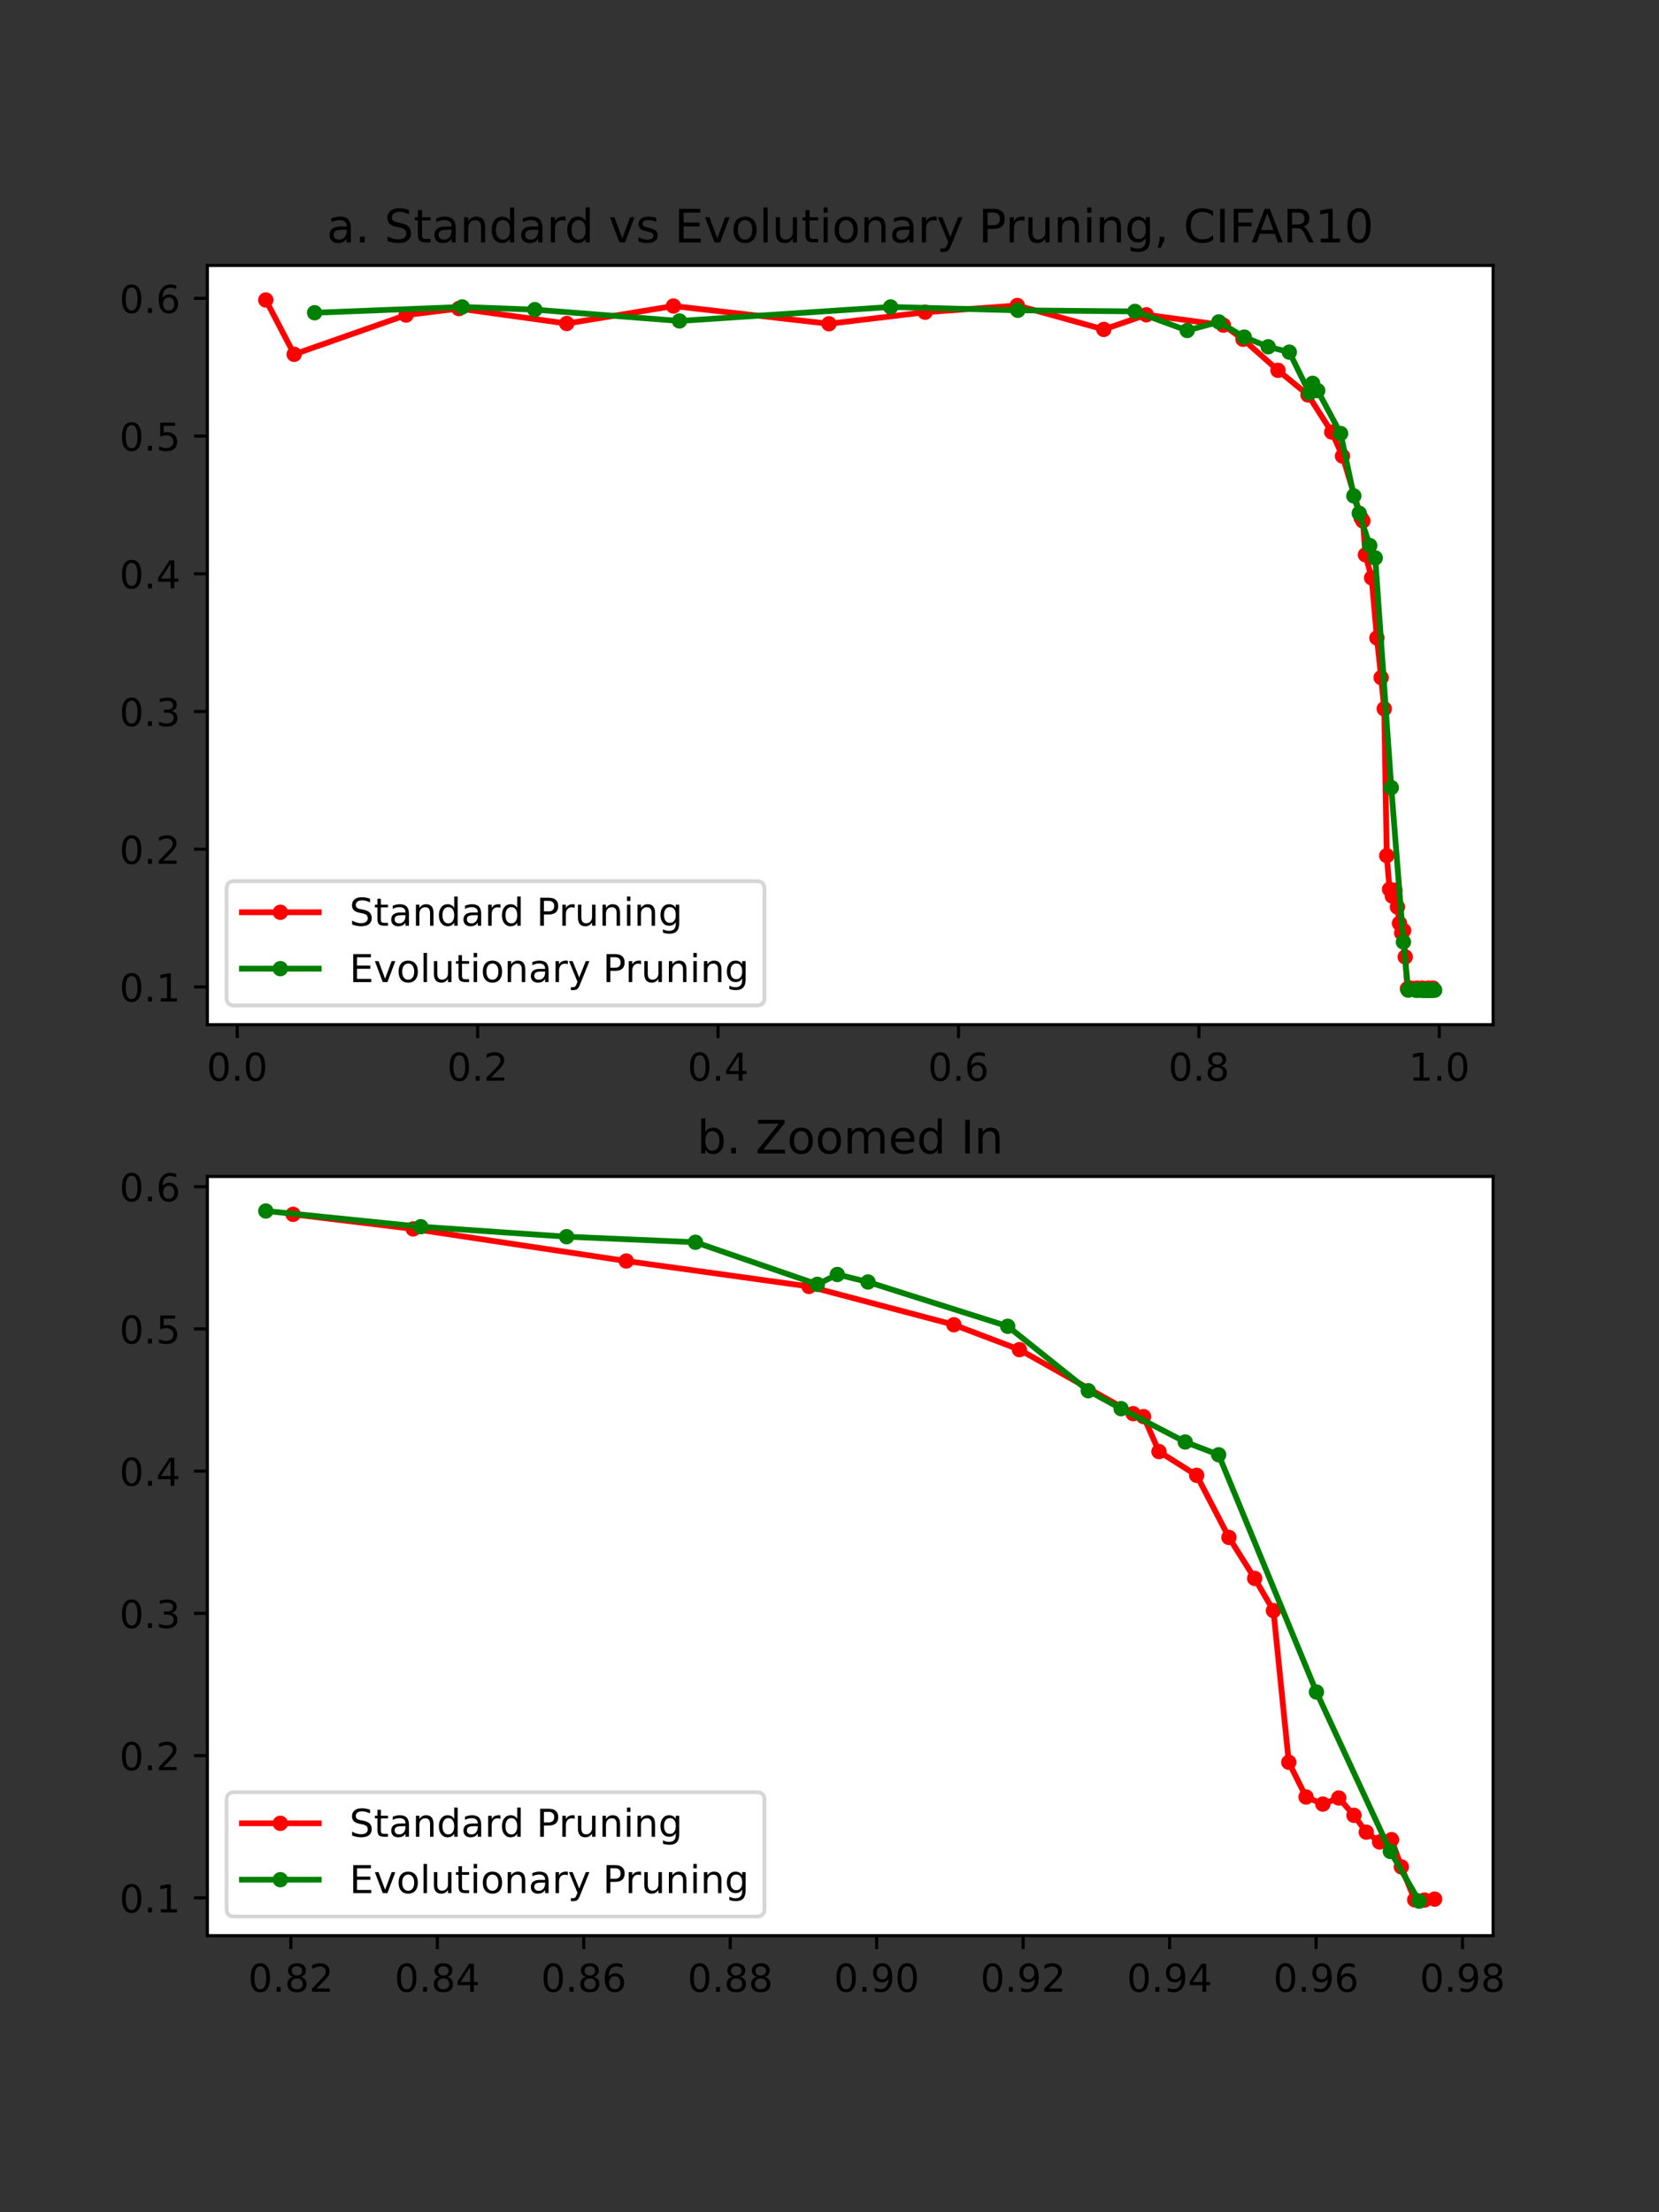 <?xml version="1.0" encoding="utf-8" standalone="no"?>
<!DOCTYPE svg PUBLIC "-//W3C//DTD SVG 1.1//EN"
  "http://www.w3.org/Graphics/SVG/1.1/DTD/svg11.dtd">
<!-- Created with matplotlib (https://matplotlib.org/) -->
<svg height="576pt" version="1.1" viewBox="0 0 432 576" width="432pt" xmlns="http://www.w3.org/2000/svg" xmlns:xlink="http://www.w3.org/1999/xlink">
 <rect x="0" y="0" width="432" height="576" fill="#333333" stroke="none"/>
 <defs>
  <style type="text/css">*{stroke-linecap:butt;stroke-linejoin:round;}</style>
 </defs>
 <g id="figure_1">
  <g id="patch_1">
   <path d="M 0 576 
L 432 576 
L 432 0 
L 0 0 
z
" style="fill:none;"/>
  </g>
  <g id="axes_1">
   <g id="patch_2">
    <path d="M 54 266.793 
L 388.8 266.793 
L 388.8 69.12 
L 54 69.12 
z
" style="fill:#ffffff;"/>
   </g>
   <g id="matplotlib.axis_1">
    <g id="xtick_1">
     <g id="line2d_1">
      <defs>
       <path d="M 0 0 
L 0 3.5 
" id="m17d48af99c" style="stroke:#000000;stroke-width:0.8;"/>
      </defs>
      <g>
       <use style="stroke:#000000;stroke-width:0.8;" x="61.777" xlink:href="#m17d48af99c" y="266.793"/>
      </g>
     </g>
     <g id="text_1">
      <!-- 0.0 -->
      <g transform="translate(53.826 281.391)scale(0.1 -0.1)">
       <defs>
        <path d="M 31.781 66.406 
Q 24.172 66.406 20.328 58.906 
Q 16.5 51.422 16.5 36.375 
Q 16.5 21.391 20.328 13.891 
Q 24.172 6.391 31.781 6.391 
Q 39.453 6.391 43.281 13.891 
Q 47.125 21.391 47.125 36.375 
Q 47.125 51.422 43.281 58.906 
Q 39.453 66.406 31.781 66.406 
z
M 31.781 74.219 
Q 44.047 74.219 50.516 64.516 
Q 56.984 54.828 56.984 36.375 
Q 56.984 17.969 50.516 8.266 
Q 44.047 -1.422 31.781 -1.422 
Q 19.531 -1.422 13.062 8.266 
Q 6.594 17.969 6.594 36.375 
Q 6.594 54.828 13.062 64.516 
Q 19.531 74.219 31.781 74.219 
z
" id="DejaVuSans-48"/>
        <path d="M 10.688 12.406 
L 21 12.406 
L 21 0 
L 10.688 0 
z
" id="DejaVuSans-46"/>
       </defs>
       <use xlink:href="#DejaVuSans-48"/>
       <use x="63.623" xlink:href="#DejaVuSans-46"/>
       <use x="95.41" xlink:href="#DejaVuSans-48"/>
      </g>
     </g>
    </g>
    <g id="xtick_2">
     <g id="line2d_2">
      <g>
       <use style="stroke:#000000;stroke-width:0.8;" x="124.38" xlink:href="#m17d48af99c" y="266.793"/>
      </g>
     </g>
     <g id="text_2">
      <!-- 0.2 -->
      <g transform="translate(116.429 281.391)scale(0.1 -0.1)">
       <defs>
        <path d="M 19.188 8.297 
L 53.609 8.297 
L 53.609 0 
L 7.328 0 
L 7.328 8.297 
Q 12.938 14.109 22.625 23.891 
Q 32.328 33.688 34.812 36.531 
Q 39.547 41.844 41.422 45.531 
Q 43.312 49.219 43.312 52.781 
Q 43.312 58.594 39.234 62.25 
Q 35.156 65.922 28.609 65.922 
Q 23.969 65.922 18.812 64.312 
Q 13.672 62.703 7.812 59.422 
L 7.812 69.391 
Q 13.766 71.781 18.938 73 
Q 24.125 74.219 28.422 74.219 
Q 39.75 74.219 46.484 68.547 
Q 53.219 62.891 53.219 53.422 
Q 53.219 48.922 51.531 44.891 
Q 49.859 40.875 45.406 35.406 
Q 44.188 33.984 37.641 27.219 
Q 31.109 20.453 19.188 8.297 
z
" id="DejaVuSans-50"/>
       </defs>
       <use xlink:href="#DejaVuSans-48"/>
       <use x="63.623" xlink:href="#DejaVuSans-46"/>
       <use x="95.41" xlink:href="#DejaVuSans-50"/>
      </g>
     </g>
    </g>
    <g id="xtick_3">
     <g id="line2d_3">
      <g>
       <use style="stroke:#000000;stroke-width:0.8;" x="186.984" xlink:href="#m17d48af99c" y="266.793"/>
      </g>
     </g>
     <g id="text_3">
      <!-- 0.4 -->
      <g transform="translate(179.032 281.391)scale(0.1 -0.1)">
       <defs>
        <path d="M 37.797 64.312 
L 12.891 25.391 
L 37.797 25.391 
z
M 35.203 72.906 
L 47.609 72.906 
L 47.609 25.391 
L 58.016 25.391 
L 58.016 17.188 
L 47.609 17.188 
L 47.609 0 
L 37.797 0 
L 37.797 17.188 
L 4.891 17.188 
L 4.891 26.703 
z
" id="DejaVuSans-52"/>
       </defs>
       <use xlink:href="#DejaVuSans-48"/>
       <use x="63.623" xlink:href="#DejaVuSans-46"/>
       <use x="95.41" xlink:href="#DejaVuSans-52"/>
      </g>
     </g>
    </g>
    <g id="xtick_4">
     <g id="line2d_4">
      <g>
       <use style="stroke:#000000;stroke-width:0.8;" x="249.587" xlink:href="#m17d48af99c" y="266.793"/>
      </g>
     </g>
     <g id="text_4">
      <!-- 0.6 -->
      <g transform="translate(241.635 281.391)scale(0.1 -0.1)">
       <defs>
        <path d="M 33.016 40.375 
Q 26.375 40.375 22.484 35.828 
Q 18.609 31.297 18.609 23.391 
Q 18.609 15.531 22.484 10.953 
Q 26.375 6.391 33.016 6.391 
Q 39.656 6.391 43.531 10.953 
Q 47.406 15.531 47.406 23.391 
Q 47.406 31.297 43.531 35.828 
Q 39.656 40.375 33.016 40.375 
z
M 52.594 71.297 
L 52.594 62.312 
Q 48.875 64.062 45.094 64.984 
Q 41.312 65.922 37.594 65.922 
Q 27.828 65.922 22.672 59.328 
Q 17.531 52.734 16.797 39.406 
Q 19.672 43.656 24.016 45.922 
Q 28.375 48.188 33.594 48.188 
Q 44.578 48.188 50.953 41.516 
Q 57.328 34.859 57.328 23.391 
Q 57.328 12.156 50.688 5.359 
Q 44.047 -1.422 33.016 -1.422 
Q 20.359 -1.422 13.672 8.266 
Q 6.984 17.969 6.984 36.375 
Q 6.984 53.656 15.188 63.938 
Q 23.391 74.219 37.203 74.219 
Q 40.922 74.219 44.703 73.484 
Q 48.484 72.75 52.594 71.297 
z
" id="DejaVuSans-54"/>
       </defs>
       <use xlink:href="#DejaVuSans-48"/>
       <use x="63.623" xlink:href="#DejaVuSans-46"/>
       <use x="95.41" xlink:href="#DejaVuSans-54"/>
      </g>
     </g>
    </g>
    <g id="xtick_5">
     <g id="line2d_5">
      <g>
       <use style="stroke:#000000;stroke-width:0.8;" x="312.19" xlink:href="#m17d48af99c" y="266.793"/>
      </g>
     </g>
     <g id="text_5">
      <!-- 0.8 -->
      <g transform="translate(304.239 281.391)scale(0.1 -0.1)">
       <defs>
        <path d="M 31.781 34.625 
Q 24.75 34.625 20.719 30.859 
Q 16.703 27.094 16.703 20.516 
Q 16.703 13.922 20.719 10.156 
Q 24.75 6.391 31.781 6.391 
Q 38.812 6.391 42.859 10.172 
Q 46.922 13.969 46.922 20.516 
Q 46.922 27.094 42.891 30.859 
Q 38.875 34.625 31.781 34.625 
z
M 21.922 38.812 
Q 15.578 40.375 12.031 44.719 
Q 8.5 49.078 8.5 55.328 
Q 8.5 64.062 14.719 69.141 
Q 20.953 74.219 31.781 74.219 
Q 42.672 74.219 48.875 69.141 
Q 55.078 64.062 55.078 55.328 
Q 55.078 49.078 51.531 44.719 
Q 48 40.375 41.703 38.812 
Q 48.828 37.156 52.797 32.312 
Q 56.781 27.484 56.781 20.516 
Q 56.781 9.906 50.312 4.234 
Q 43.844 -1.422 31.781 -1.422 
Q 19.734 -1.422 13.25 4.234 
Q 6.781 9.906 6.781 20.516 
Q 6.781 27.484 10.781 32.312 
Q 14.797 37.156 21.922 38.812 
z
M 18.312 54.391 
Q 18.312 48.734 21.844 45.562 
Q 25.391 42.391 31.781 42.391 
Q 38.141 42.391 41.719 45.562 
Q 45.312 48.734 45.312 54.391 
Q 45.312 60.062 41.719 63.234 
Q 38.141 66.406 31.781 66.406 
Q 25.391 66.406 21.844 63.234 
Q 18.312 60.062 18.312 54.391 
z
" id="DejaVuSans-56"/>
       </defs>
       <use xlink:href="#DejaVuSans-48"/>
       <use x="63.623" xlink:href="#DejaVuSans-46"/>
       <use x="95.41" xlink:href="#DejaVuSans-56"/>
      </g>
     </g>
    </g>
    <g id="xtick_6">
     <g id="line2d_6">
      <g>
       <use style="stroke:#000000;stroke-width:0.8;" x="374.793" xlink:href="#m17d48af99c" y="266.793"/>
      </g>
     </g>
     <g id="text_6">
      <!-- 1.0 -->
      <g transform="translate(366.842 281.391)scale(0.1 -0.1)">
       <defs>
        <path d="M 12.406 8.297 
L 28.516 8.297 
L 28.516 63.922 
L 10.984 60.406 
L 10.984 69.391 
L 28.422 72.906 
L 38.281 72.906 
L 38.281 8.297 
L 54.391 8.297 
L 54.391 0 
L 12.406 0 
z
" id="DejaVuSans-49"/>
       </defs>
       <use xlink:href="#DejaVuSans-49"/>
       <use x="63.623" xlink:href="#DejaVuSans-46"/>
       <use x="95.41" xlink:href="#DejaVuSans-48"/>
      </g>
     </g>
    </g>
   </g>
   <g id="matplotlib.axis_2">
    <g id="ytick_1">
     <g id="line2d_7">
      <defs>
       <path d="M 0 0 
L -3.5 0 
" id="md6a94a113d" style="stroke:#000000;stroke-width:0.8;"/>
      </defs>
      <g>
       <use style="stroke:#000000;stroke-width:0.8;" x="54" xlink:href="#md6a94a113d" y="256.967"/>
      </g>
     </g>
     <g id="text_7">
      <!-- 0.1 -->
      <g transform="translate(31.097 260.766)scale(0.1 -0.1)">
       <use xlink:href="#DejaVuSans-48"/>
       <use x="63.623" xlink:href="#DejaVuSans-46"/>
       <use x="95.41" xlink:href="#DejaVuSans-49"/>
      </g>
     </g>
    </g>
    <g id="ytick_2">
     <g id="line2d_8">
      <g>
       <use style="stroke:#000000;stroke-width:0.8;" x="54" xlink:href="#md6a94a113d" y="221.111"/>
      </g>
     </g>
     <g id="text_8">
      <!-- 0.2 -->
      <g transform="translate(31.097 224.91)scale(0.1 -0.1)">
       <use xlink:href="#DejaVuSans-48"/>
       <use x="63.623" xlink:href="#DejaVuSans-46"/>
       <use x="95.41" xlink:href="#DejaVuSans-50"/>
      </g>
     </g>
    </g>
    <g id="ytick_3">
     <g id="line2d_9">
      <g>
       <use style="stroke:#000000;stroke-width:0.8;" x="54" xlink:href="#md6a94a113d" y="185.254"/>
      </g>
     </g>
     <g id="text_9">
      <!-- 0.3 -->
      <g transform="translate(31.097 189.054)scale(0.1 -0.1)">
       <defs>
        <path d="M 40.578 39.312 
Q 47.656 37.797 51.625 33 
Q 55.609 28.219 55.609 21.188 
Q 55.609 10.406 48.188 4.484 
Q 40.766 -1.422 27.094 -1.422 
Q 22.516 -1.422 17.656 -0.516 
Q 12.797 0.391 7.625 2.203 
L 7.625 11.719 
Q 11.719 9.328 16.594 8.109 
Q 21.484 6.891 26.812 6.891 
Q 36.078 6.891 40.938 10.547 
Q 45.797 14.203 45.797 21.188 
Q 45.797 27.641 41.281 31.266 
Q 36.766 34.906 28.719 34.906 
L 20.219 34.906 
L 20.219 43.016 
L 29.109 43.016 
Q 36.375 43.016 40.234 45.922 
Q 44.094 48.828 44.094 54.297 
Q 44.094 59.906 40.109 62.906 
Q 36.141 65.922 28.719 65.922 
Q 24.656 65.922 20.016 65.031 
Q 15.375 64.156 9.812 62.312 
L 9.812 71.094 
Q 15.438 72.656 20.344 73.438 
Q 25.25 74.219 29.594 74.219 
Q 40.828 74.219 47.359 69.109 
Q 53.906 64.016 53.906 55.328 
Q 53.906 49.266 50.438 45.094 
Q 46.969 40.922 40.578 39.312 
z
" id="DejaVuSans-51"/>
       </defs>
       <use xlink:href="#DejaVuSans-48"/>
       <use x="63.623" xlink:href="#DejaVuSans-46"/>
       <use x="95.41" xlink:href="#DejaVuSans-51"/>
      </g>
     </g>
    </g>
    <g id="ytick_4">
     <g id="line2d_10">
      <g>
       <use style="stroke:#000000;stroke-width:0.8;" x="54" xlink:href="#md6a94a113d" y="149.398"/>
      </g>
     </g>
     <g id="text_10">
      <!-- 0.4 -->
      <g transform="translate(31.097 153.197)scale(0.1 -0.1)">
       <use xlink:href="#DejaVuSans-48"/>
       <use x="63.623" xlink:href="#DejaVuSans-46"/>
       <use x="95.41" xlink:href="#DejaVuSans-52"/>
      </g>
     </g>
    </g>
    <g id="ytick_5">
     <g id="line2d_11">
      <g>
       <use style="stroke:#000000;stroke-width:0.8;" x="54" xlink:href="#md6a94a113d" y="113.541"/>
      </g>
     </g>
     <g id="text_11">
      <!-- 0.5 -->
      <g transform="translate(31.097 117.341)scale(0.1 -0.1)">
       <defs>
        <path d="M 10.797 72.906 
L 49.516 72.906 
L 49.516 64.594 
L 19.828 64.594 
L 19.828 46.734 
Q 21.969 47.469 24.109 47.828 
Q 26.266 48.188 28.422 48.188 
Q 40.625 48.188 47.75 41.5 
Q 54.891 34.812 54.891 23.391 
Q 54.891 11.625 47.562 5.094 
Q 40.234 -1.422 26.906 -1.422 
Q 22.312 -1.422 17.547 -0.641 
Q 12.797 0.141 7.719 1.703 
L 7.719 11.625 
Q 12.109 9.234 16.797 8.062 
Q 21.484 6.891 26.703 6.891 
Q 35.156 6.891 40.078 11.328 
Q 45.016 15.766 45.016 23.391 
Q 45.016 31 40.078 35.438 
Q 35.156 39.891 26.703 39.891 
Q 22.75 39.891 18.812 39.016 
Q 14.891 38.141 10.797 36.281 
z
" id="DejaVuSans-53"/>
       </defs>
       <use xlink:href="#DejaVuSans-48"/>
       <use x="63.623" xlink:href="#DejaVuSans-46"/>
       <use x="95.41" xlink:href="#DejaVuSans-53"/>
      </g>
     </g>
    </g>
    <g id="ytick_6">
     <g id="line2d_12">
      <g>
       <use style="stroke:#000000;stroke-width:0.8;" x="54" xlink:href="#md6a94a113d" y="77.685"/>
      </g>
     </g>
     <g id="text_12">
      <!-- 0.6 -->
      <g transform="translate(31.097 81.484)scale(0.1 -0.1)">
       <use xlink:href="#DejaVuSans-48"/>
       <use x="63.623" xlink:href="#DejaVuSans-46"/>
       <use x="95.41" xlink:href="#DejaVuSans-54"/>
      </g>
     </g>
    </g>
   </g>
   <g id="line2d_13">
    <path clip-path="url(#p888ec6cda0)" d="M 69.218 78.105 
L 76.604 92.252 
L 105.747 82.027 
L 119.483 80.346 
L 147.576 84.233 
L 175.361 79.681 
L 215.867 84.303 
L 240.896 81.292 
L 264.905 79.541 
L 287.425 85.774 
L 298.501 81.957 
L 318.547 84.653 
L 323.681 88.33 
L 332.788 96.419 
L 340.597 102.826 
L 346.791 112.491 
L 349.593 118.759 
L 354.454 134.901 
L 354.899 135.637 
L 355.56 144.461 
L 357.17 150.448 
L 358.548 166.101 
L 359.649 176.43 
L 360.452 184.554 
L 361.108 222.792 
L 361.845 231.546 
L 362.562 233.331 
L 363.243 231.791 
L 363.894 236.168 
L 364.419 240.405 
L 364.99 242.891 
L 365.5 242.295 
L 365.919 249.159 
L 366.489 257.457 
L 366.908 257.527 
L 367.342 257.282 
L 369.018 257.282 
L 370.316 257.282 
L 371.926 257.282 
L 373.153 257.282 
" style="fill:none;stroke:#ff0000;stroke-linecap:square;stroke-width:1.5;"/>
    <defs>
     <path d="M 0 1.5 
C 0.398 1.5 0.779 1.342 1.061 1.061 
C 1.342 0.779 1.5 0.398 1.5 0 
C 1.5 -0.398 1.342 -0.779 1.061 -1.061 
C 0.779 -1.342 0.398 -1.5 0 -1.5 
C -0.398 -1.5 -0.779 -1.342 -1.061 -1.061 
C -1.342 -0.779 -1.5 -0.398 -1.5 0 
C -1.5 0.398 -1.342 0.779 -1.061 1.061 
C -0.779 1.342 -0.398 1.5 0 1.5 
z
" id="m3c0e215ffe" style="stroke:#ff0000;"/>
    </defs>
    <g clip-path="url(#p888ec6cda0)">
     <use style="fill:#ff0000;stroke:#ff0000;" x="69.218" xlink:href="#m3c0e215ffe" y="78.105"/>
     <use style="fill:#ff0000;stroke:#ff0000;" x="76.604" xlink:href="#m3c0e215ffe" y="92.252"/>
     <use style="fill:#ff0000;stroke:#ff0000;" x="105.747" xlink:href="#m3c0e215ffe" y="82.027"/>
     <use style="fill:#ff0000;stroke:#ff0000;" x="119.483" xlink:href="#m3c0e215ffe" y="80.346"/>
     <use style="fill:#ff0000;stroke:#ff0000;" x="147.576" xlink:href="#m3c0e215ffe" y="84.233"/>
     <use style="fill:#ff0000;stroke:#ff0000;" x="175.361" xlink:href="#m3c0e215ffe" y="79.681"/>
     <use style="fill:#ff0000;stroke:#ff0000;" x="215.867" xlink:href="#m3c0e215ffe" y="84.303"/>
     <use style="fill:#ff0000;stroke:#ff0000;" x="240.896" xlink:href="#m3c0e215ffe" y="81.292"/>
     <use style="fill:#ff0000;stroke:#ff0000;" x="264.905" xlink:href="#m3c0e215ffe" y="79.541"/>
     <use style="fill:#ff0000;stroke:#ff0000;" x="287.425" xlink:href="#m3c0e215ffe" y="85.774"/>
     <use style="fill:#ff0000;stroke:#ff0000;" x="298.501" xlink:href="#m3c0e215ffe" y="81.957"/>
     <use style="fill:#ff0000;stroke:#ff0000;" x="318.547" xlink:href="#m3c0e215ffe" y="84.653"/>
     <use style="fill:#ff0000;stroke:#ff0000;" x="323.681" xlink:href="#m3c0e215ffe" y="88.33"/>
     <use style="fill:#ff0000;stroke:#ff0000;" x="332.788" xlink:href="#m3c0e215ffe" y="96.419"/>
     <use style="fill:#ff0000;stroke:#ff0000;" x="340.597" xlink:href="#m3c0e215ffe" y="102.826"/>
     <use style="fill:#ff0000;stroke:#ff0000;" x="346.791" xlink:href="#m3c0e215ffe" y="112.491"/>
     <use style="fill:#ff0000;stroke:#ff0000;" x="349.593" xlink:href="#m3c0e215ffe" y="118.759"/>
     <use style="fill:#ff0000;stroke:#ff0000;" x="354.454" xlink:href="#m3c0e215ffe" y="134.901"/>
     <use style="fill:#ff0000;stroke:#ff0000;" x="354.899" xlink:href="#m3c0e215ffe" y="135.637"/>
     <use style="fill:#ff0000;stroke:#ff0000;" x="355.56" xlink:href="#m3c0e215ffe" y="144.461"/>
     <use style="fill:#ff0000;stroke:#ff0000;" x="357.17" xlink:href="#m3c0e215ffe" y="150.448"/>
     <use style="fill:#ff0000;stroke:#ff0000;" x="358.548" xlink:href="#m3c0e215ffe" y="166.101"/>
     <use style="fill:#ff0000;stroke:#ff0000;" x="359.649" xlink:href="#m3c0e215ffe" y="176.43"/>
     <use style="fill:#ff0000;stroke:#ff0000;" x="360.452" xlink:href="#m3c0e215ffe" y="184.554"/>
     <use style="fill:#ff0000;stroke:#ff0000;" x="361.108" xlink:href="#m3c0e215ffe" y="222.792"/>
     <use style="fill:#ff0000;stroke:#ff0000;" x="361.845" xlink:href="#m3c0e215ffe" y="231.546"/>
     <use style="fill:#ff0000;stroke:#ff0000;" x="362.562" xlink:href="#m3c0e215ffe" y="233.331"/>
     <use style="fill:#ff0000;stroke:#ff0000;" x="363.243" xlink:href="#m3c0e215ffe" y="231.791"/>
     <use style="fill:#ff0000;stroke:#ff0000;" x="363.894" xlink:href="#m3c0e215ffe" y="236.168"/>
     <use style="fill:#ff0000;stroke:#ff0000;" x="364.419" xlink:href="#m3c0e215ffe" y="240.405"/>
     <use style="fill:#ff0000;stroke:#ff0000;" x="364.99" xlink:href="#m3c0e215ffe" y="242.891"/>
     <use style="fill:#ff0000;stroke:#ff0000;" x="365.5" xlink:href="#m3c0e215ffe" y="242.295"/>
     <use style="fill:#ff0000;stroke:#ff0000;" x="365.919" xlink:href="#m3c0e215ffe" y="249.159"/>
     <use style="fill:#ff0000;stroke:#ff0000;" x="366.489" xlink:href="#m3c0e215ffe" y="257.457"/>
     <use style="fill:#ff0000;stroke:#ff0000;" x="366.908" xlink:href="#m3c0e215ffe" y="257.527"/>
     <use style="fill:#ff0000;stroke:#ff0000;" x="367.342" xlink:href="#m3c0e215ffe" y="257.282"/>
     <use style="fill:#ff0000;stroke:#ff0000;" x="369.018" xlink:href="#m3c0e215ffe" y="257.282"/>
     <use style="fill:#ff0000;stroke:#ff0000;" x="370.316" xlink:href="#m3c0e215ffe" y="257.282"/>
     <use style="fill:#ff0000;stroke:#ff0000;" x="371.926" xlink:href="#m3c0e215ffe" y="257.282"/>
     <use style="fill:#ff0000;stroke:#ff0000;" x="373.153" xlink:href="#m3c0e215ffe" y="257.282"/>
    </g>
   </g>
   <g id="line2d_14">
    <path clip-path="url(#p888ec6cda0)" d="M 81.929 81.432 
L 120.366 79.926 
L 139.271 80.626 
L 176.926 83.568 
L 231.915 79.926 
L 265.041 80.801 
L 295.542 81.081 
L 309.147 86.054 
L 317.381 83.813 
L 324.004 87.77 
L 330.238 90.291 
L 335.746 91.691 
L 340.956 102.301 
L 341.809 99.815 
L 343.121 101.706 
L 349.093 112.876 
L 352.536 129.124 
L 353.939 133.641 
L 356.681 142.044 
L 358.109 145.266 
L 362.289 205.073 
L 365.449 245.272 
L 366.681 257.808 
L 368.63 257.808 
L 368.811 257.808 
L 369.038 257.808 
L 369.579 257.808 
L 370.028 257.808 
L 370.301 257.808 
L 370.598 257.808 
L 370.815 257.808 
L 371.063 257.808 
L 371.285 257.808 
L 371.517 257.808 
L 371.628 257.808 
L 371.775 257.808 
L 371.921 257.808 
L 372.077 257.808 
L 372.204 257.808 
L 372.295 257.808 
L 372.426 257.808 
L 372.522 257.808 
L 372.885 257.808 
L 373.097 257.808 
L 373.43 257.808 
L 373.582 257.808 
" style="fill:none;stroke:#008000;stroke-linecap:square;stroke-width:1.5;"/>
    <defs>
     <path d="M 0 1.5 
C 0.398 1.5 0.779 1.342 1.061 1.061 
C 1.342 0.779 1.5 0.398 1.5 0 
C 1.5 -0.398 1.342 -0.779 1.061 -1.061 
C 0.779 -1.342 0.398 -1.5 0 -1.5 
C -0.398 -1.5 -0.779 -1.342 -1.061 -1.061 
C -1.342 -0.779 -1.5 -0.398 -1.5 0 
C -1.5 0.398 -1.342 0.779 -1.061 1.061 
C -0.779 1.342 -0.398 1.5 0 1.5 
z
" id="md152e56e67" style="stroke:#008000;"/>
    </defs>
    <g clip-path="url(#p888ec6cda0)">
     <use style="fill:#008000;stroke:#008000;" x="81.929" xlink:href="#md152e56e67" y="81.432"/>
     <use style="fill:#008000;stroke:#008000;" x="120.366" xlink:href="#md152e56e67" y="79.926"/>
     <use style="fill:#008000;stroke:#008000;" x="139.271" xlink:href="#md152e56e67" y="80.626"/>
     <use style="fill:#008000;stroke:#008000;" x="176.926" xlink:href="#md152e56e67" y="83.568"/>
     <use style="fill:#008000;stroke:#008000;" x="231.915" xlink:href="#md152e56e67" y="79.926"/>
     <use style="fill:#008000;stroke:#008000;" x="265.041" xlink:href="#md152e56e67" y="80.801"/>
     <use style="fill:#008000;stroke:#008000;" x="295.542" xlink:href="#md152e56e67" y="81.081"/>
     <use style="fill:#008000;stroke:#008000;" x="309.147" xlink:href="#md152e56e67" y="86.054"/>
     <use style="fill:#008000;stroke:#008000;" x="317.381" xlink:href="#md152e56e67" y="83.813"/>
     <use style="fill:#008000;stroke:#008000;" x="324.004" xlink:href="#md152e56e67" y="87.77"/>
     <use style="fill:#008000;stroke:#008000;" x="330.238" xlink:href="#md152e56e67" y="90.291"/>
     <use style="fill:#008000;stroke:#008000;" x="335.746" xlink:href="#md152e56e67" y="91.691"/>
     <use style="fill:#008000;stroke:#008000;" x="340.956" xlink:href="#md152e56e67" y="102.301"/>
     <use style="fill:#008000;stroke:#008000;" x="341.809" xlink:href="#md152e56e67" y="99.815"/>
     <use style="fill:#008000;stroke:#008000;" x="343.121" xlink:href="#md152e56e67" y="101.706"/>
     <use style="fill:#008000;stroke:#008000;" x="349.093" xlink:href="#md152e56e67" y="112.876"/>
     <use style="fill:#008000;stroke:#008000;" x="352.536" xlink:href="#md152e56e67" y="129.124"/>
     <use style="fill:#008000;stroke:#008000;" x="353.939" xlink:href="#md152e56e67" y="133.641"/>
     <use style="fill:#008000;stroke:#008000;" x="356.681" xlink:href="#md152e56e67" y="142.044"/>
     <use style="fill:#008000;stroke:#008000;" x="358.109" xlink:href="#md152e56e67" y="145.266"/>
     <use style="fill:#008000;stroke:#008000;" x="362.289" xlink:href="#md152e56e67" y="205.073"/>
     <use style="fill:#008000;stroke:#008000;" x="365.449" xlink:href="#md152e56e67" y="245.272"/>
     <use style="fill:#008000;stroke:#008000;" x="366.681" xlink:href="#md152e56e67" y="257.808"/>
     <use style="fill:#008000;stroke:#008000;" x="368.63" xlink:href="#md152e56e67" y="257.808"/>
     <use style="fill:#008000;stroke:#008000;" x="368.811" xlink:href="#md152e56e67" y="257.808"/>
     <use style="fill:#008000;stroke:#008000;" x="369.038" xlink:href="#md152e56e67" y="257.808"/>
     <use style="fill:#008000;stroke:#008000;" x="369.579" xlink:href="#md152e56e67" y="257.808"/>
     <use style="fill:#008000;stroke:#008000;" x="370.028" xlink:href="#md152e56e67" y="257.808"/>
     <use style="fill:#008000;stroke:#008000;" x="370.301" xlink:href="#md152e56e67" y="257.808"/>
     <use style="fill:#008000;stroke:#008000;" x="370.598" xlink:href="#md152e56e67" y="257.808"/>
     <use style="fill:#008000;stroke:#008000;" x="370.815" xlink:href="#md152e56e67" y="257.808"/>
     <use style="fill:#008000;stroke:#008000;" x="371.063" xlink:href="#md152e56e67" y="257.808"/>
     <use style="fill:#008000;stroke:#008000;" x="371.285" xlink:href="#md152e56e67" y="257.808"/>
     <use style="fill:#008000;stroke:#008000;" x="371.517" xlink:href="#md152e56e67" y="257.808"/>
     <use style="fill:#008000;stroke:#008000;" x="371.628" xlink:href="#md152e56e67" y="257.808"/>
     <use style="fill:#008000;stroke:#008000;" x="371.775" xlink:href="#md152e56e67" y="257.808"/>
     <use style="fill:#008000;stroke:#008000;" x="371.921" xlink:href="#md152e56e67" y="257.808"/>
     <use style="fill:#008000;stroke:#008000;" x="372.077" xlink:href="#md152e56e67" y="257.808"/>
     <use style="fill:#008000;stroke:#008000;" x="372.204" xlink:href="#md152e56e67" y="257.808"/>
     <use style="fill:#008000;stroke:#008000;" x="372.295" xlink:href="#md152e56e67" y="257.808"/>
     <use style="fill:#008000;stroke:#008000;" x="372.426" xlink:href="#md152e56e67" y="257.808"/>
     <use style="fill:#008000;stroke:#008000;" x="372.522" xlink:href="#md152e56e67" y="257.808"/>
     <use style="fill:#008000;stroke:#008000;" x="372.885" xlink:href="#md152e56e67" y="257.808"/>
     <use style="fill:#008000;stroke:#008000;" x="373.097" xlink:href="#md152e56e67" y="257.808"/>
     <use style="fill:#008000;stroke:#008000;" x="373.43" xlink:href="#md152e56e67" y="257.808"/>
     <use style="fill:#008000;stroke:#008000;" x="373.582" xlink:href="#md152e56e67" y="257.808"/>
    </g>
   </g>
   <g id="patch_3">
    <path d="M 54 266.793 
L 54 69.12 
" style="fill:none;stroke:#000000;stroke-linecap:square;stroke-linejoin:miter;stroke-width:0.8;"/>
   </g>
   <g id="patch_4">
    <path d="M 388.8 266.793 
L 388.8 69.12 
" style="fill:none;stroke:#000000;stroke-linecap:square;stroke-linejoin:miter;stroke-width:0.8;"/>
   </g>
   <g id="patch_5">
    <path d="M 54 266.793 
L 388.8 266.793 
" style="fill:none;stroke:#000000;stroke-linecap:square;stroke-linejoin:miter;stroke-width:0.8;"/>
   </g>
   <g id="patch_6">
    <path d="M 54 69.12 
L 388.8 69.12 
" style="fill:none;stroke:#000000;stroke-linecap:square;stroke-linejoin:miter;stroke-width:0.8;"/>
   </g>
   <g id="text_13">
    <!-- a. Standard vs Evolutionary Pruning, CIFAR10 -->
    <g transform="translate(85.096 63.12)scale(0.12 -0.12)">
     <defs>
      <path d="M 34.281 27.484 
Q 23.391 27.484 19.188 25 
Q 14.984 22.516 14.984 16.5 
Q 14.984 11.719 18.141 8.906 
Q 21.297 6.109 26.703 6.109 
Q 34.188 6.109 38.703 11.406 
Q 43.219 16.703 43.219 25.484 
L 43.219 27.484 
z
M 52.203 31.203 
L 52.203 0 
L 43.219 0 
L 43.219 8.297 
Q 40.141 3.328 35.547 0.953 
Q 30.953 -1.422 24.312 -1.422 
Q 15.922 -1.422 10.953 3.297 
Q 6 8.016 6 15.922 
Q 6 25.141 12.172 29.828 
Q 18.359 34.516 30.609 34.516 
L 43.219 34.516 
L 43.219 35.406 
Q 43.219 41.609 39.141 45 
Q 35.062 48.391 27.688 48.391 
Q 23 48.391 18.547 47.266 
Q 14.109 46.141 10.016 43.891 
L 10.016 52.203 
Q 14.938 54.109 19.578 55.047 
Q 24.219 56 28.609 56 
Q 40.484 56 46.344 49.844 
Q 52.203 43.703 52.203 31.203 
z
" id="DejaVuSans-97"/>
      <path id="DejaVuSans-32"/>
      <path d="M 53.516 70.516 
L 53.516 60.891 
Q 47.906 63.578 42.922 64.891 
Q 37.938 66.219 33.297 66.219 
Q 25.25 66.219 20.875 63.094 
Q 16.5 59.969 16.5 54.203 
Q 16.5 49.359 19.406 46.891 
Q 22.312 44.438 30.422 42.922 
L 36.375 41.703 
Q 47.406 39.594 52.656 34.297 
Q 57.906 29 57.906 20.125 
Q 57.906 9.516 50.797 4.047 
Q 43.703 -1.422 29.984 -1.422 
Q 24.812 -1.422 18.969 -0.25 
Q 13.141 0.922 6.891 3.219 
L 6.891 13.375 
Q 12.891 10.016 18.656 8.297 
Q 24.422 6.594 29.984 6.594 
Q 38.422 6.594 43.016 9.906 
Q 47.609 13.234 47.609 19.391 
Q 47.609 24.75 44.312 27.781 
Q 41.016 30.812 33.5 32.328 
L 27.484 33.5 
Q 16.453 35.688 11.516 40.375 
Q 6.594 45.062 6.594 53.422 
Q 6.594 63.094 13.406 68.656 
Q 20.219 74.219 32.172 74.219 
Q 37.312 74.219 42.625 73.281 
Q 47.953 72.359 53.516 70.516 
z
" id="DejaVuSans-83"/>
      <path d="M 18.312 70.219 
L 18.312 54.688 
L 36.812 54.688 
L 36.812 47.703 
L 18.312 47.703 
L 18.312 18.016 
Q 18.312 11.328 20.141 9.422 
Q 21.969 7.516 27.594 7.516 
L 36.812 7.516 
L 36.812 0 
L 27.594 0 
Q 17.188 0 13.234 3.875 
Q 9.281 7.766 9.281 18.016 
L 9.281 47.703 
L 2.688 47.703 
L 2.688 54.688 
L 9.281 54.688 
L 9.281 70.219 
z
" id="DejaVuSans-116"/>
      <path d="M 54.891 33.016 
L 54.891 0 
L 45.906 0 
L 45.906 32.719 
Q 45.906 40.484 42.875 44.328 
Q 39.844 48.188 33.797 48.188 
Q 26.516 48.188 22.312 43.547 
Q 18.109 38.922 18.109 30.906 
L 18.109 0 
L 9.078 0 
L 9.078 54.688 
L 18.109 54.688 
L 18.109 46.188 
Q 21.344 51.125 25.703 53.562 
Q 30.078 56 35.797 56 
Q 45.219 56 50.047 50.172 
Q 54.891 44.344 54.891 33.016 
z
" id="DejaVuSans-110"/>
      <path d="M 45.406 46.391 
L 45.406 75.984 
L 54.391 75.984 
L 54.391 0 
L 45.406 0 
L 45.406 8.203 
Q 42.578 3.328 38.25 0.953 
Q 33.938 -1.422 27.875 -1.422 
Q 17.969 -1.422 11.734 6.484 
Q 5.516 14.406 5.516 27.297 
Q 5.516 40.188 11.734 48.094 
Q 17.969 56 27.875 56 
Q 33.938 56 38.25 53.625 
Q 42.578 51.266 45.406 46.391 
z
M 14.797 27.297 
Q 14.797 17.391 18.875 11.75 
Q 22.953 6.109 30.078 6.109 
Q 37.203 6.109 41.297 11.75 
Q 45.406 17.391 45.406 27.297 
Q 45.406 37.203 41.297 42.844 
Q 37.203 48.484 30.078 48.484 
Q 22.953 48.484 18.875 42.844 
Q 14.797 37.203 14.797 27.297 
z
" id="DejaVuSans-100"/>
      <path d="M 41.109 46.297 
Q 39.594 47.172 37.812 47.578 
Q 36.031 48 33.891 48 
Q 26.266 48 22.188 43.047 
Q 18.109 38.094 18.109 28.812 
L 18.109 0 
L 9.078 0 
L 9.078 54.688 
L 18.109 54.688 
L 18.109 46.188 
Q 20.953 51.172 25.484 53.578 
Q 30.031 56 36.531 56 
Q 37.453 56 38.578 55.875 
Q 39.703 55.766 41.062 55.516 
z
" id="DejaVuSans-114"/>
      <path d="M 2.984 54.688 
L 12.5 54.688 
L 29.594 8.797 
L 46.688 54.688 
L 56.203 54.688 
L 35.688 0 
L 23.484 0 
z
" id="DejaVuSans-118"/>
      <path d="M 44.281 53.078 
L 44.281 44.578 
Q 40.484 46.531 36.375 47.5 
Q 32.281 48.484 27.875 48.484 
Q 21.188 48.484 17.844 46.438 
Q 14.5 44.391 14.5 40.281 
Q 14.5 37.156 16.891 35.375 
Q 19.281 33.594 26.516 31.984 
L 29.594 31.297 
Q 39.156 29.25 43.188 25.516 
Q 47.219 21.781 47.219 15.094 
Q 47.219 7.469 41.188 3.016 
Q 35.156 -1.422 24.609 -1.422 
Q 20.219 -1.422 15.453 -0.562 
Q 10.688 0.297 5.422 2 
L 5.422 11.281 
Q 10.406 8.688 15.234 7.391 
Q 20.062 6.109 24.812 6.109 
Q 31.156 6.109 34.562 8.281 
Q 37.984 10.453 37.984 14.406 
Q 37.984 18.062 35.516 20.016 
Q 33.062 21.969 24.703 23.781 
L 21.578 24.516 
Q 13.234 26.266 9.516 29.906 
Q 5.812 33.547 5.812 39.891 
Q 5.812 47.609 11.281 51.797 
Q 16.75 56 26.812 56 
Q 31.781 56 36.172 55.266 
Q 40.578 54.547 44.281 53.078 
z
" id="DejaVuSans-115"/>
      <path d="M 9.812 72.906 
L 55.906 72.906 
L 55.906 64.594 
L 19.672 64.594 
L 19.672 43.016 
L 54.391 43.016 
L 54.391 34.719 
L 19.672 34.719 
L 19.672 8.297 
L 56.781 8.297 
L 56.781 0 
L 9.812 0 
z
" id="DejaVuSans-69"/>
      <path d="M 30.609 48.391 
Q 23.391 48.391 19.188 42.75 
Q 14.984 37.109 14.984 27.297 
Q 14.984 17.484 19.156 11.844 
Q 23.344 6.203 30.609 6.203 
Q 37.797 6.203 41.984 11.859 
Q 46.188 17.531 46.188 27.297 
Q 46.188 37.016 41.984 42.703 
Q 37.797 48.391 30.609 48.391 
z
M 30.609 56 
Q 42.328 56 49.016 48.375 
Q 55.719 40.766 55.719 27.297 
Q 55.719 13.875 49.016 6.219 
Q 42.328 -1.422 30.609 -1.422 
Q 18.844 -1.422 12.172 6.219 
Q 5.516 13.875 5.516 27.297 
Q 5.516 40.766 12.172 48.375 
Q 18.844 56 30.609 56 
z
" id="DejaVuSans-111"/>
      <path d="M 9.422 75.984 
L 18.406 75.984 
L 18.406 0 
L 9.422 0 
z
" id="DejaVuSans-108"/>
      <path d="M 8.5 21.578 
L 8.5 54.688 
L 17.484 54.688 
L 17.484 21.922 
Q 17.484 14.156 20.5 10.266 
Q 23.531 6.391 29.594 6.391 
Q 36.859 6.391 41.078 11.031 
Q 45.312 15.672 45.312 23.688 
L 45.312 54.688 
L 54.297 54.688 
L 54.297 0 
L 45.312 0 
L 45.312 8.406 
Q 42.047 3.422 37.719 1 
Q 33.406 -1.422 27.688 -1.422 
Q 18.266 -1.422 13.375 4.438 
Q 8.5 10.297 8.5 21.578 
z
M 31.109 56 
z
" id="DejaVuSans-117"/>
      <path d="M 9.422 54.688 
L 18.406 54.688 
L 18.406 0 
L 9.422 0 
z
M 9.422 75.984 
L 18.406 75.984 
L 18.406 64.594 
L 9.422 64.594 
z
" id="DejaVuSans-105"/>
      <path d="M 32.172 -5.078 
Q 28.375 -14.844 24.75 -17.812 
Q 21.141 -20.797 15.094 -20.797 
L 7.906 -20.797 
L 7.906 -13.281 
L 13.188 -13.281 
Q 16.891 -13.281 18.938 -11.516 
Q 21 -9.766 23.484 -3.219 
L 25.094 0.875 
L 2.984 54.688 
L 12.5 54.688 
L 29.594 11.922 
L 46.688 54.688 
L 56.203 54.688 
z
" id="DejaVuSans-121"/>
      <path d="M 19.672 64.797 
L 19.672 37.406 
L 32.078 37.406 
Q 38.969 37.406 42.719 40.969 
Q 46.484 44.531 46.484 51.125 
Q 46.484 57.672 42.719 61.234 
Q 38.969 64.797 32.078 64.797 
z
M 9.812 72.906 
L 32.078 72.906 
Q 44.344 72.906 50.609 67.359 
Q 56.891 61.812 56.891 51.125 
Q 56.891 40.328 50.609 34.812 
Q 44.344 29.297 32.078 29.297 
L 19.672 29.297 
L 19.672 0 
L 9.812 0 
z
" id="DejaVuSans-80"/>
      <path d="M 45.406 27.984 
Q 45.406 37.75 41.375 43.109 
Q 37.359 48.484 30.078 48.484 
Q 22.859 48.484 18.828 43.109 
Q 14.797 37.75 14.797 27.984 
Q 14.797 18.266 18.828 12.891 
Q 22.859 7.516 30.078 7.516 
Q 37.359 7.516 41.375 12.891 
Q 45.406 18.266 45.406 27.984 
z
M 54.391 6.781 
Q 54.391 -7.172 48.188 -13.984 
Q 42 -20.797 29.203 -20.797 
Q 24.469 -20.797 20.266 -20.094 
Q 16.062 -19.391 12.109 -17.922 
L 12.109 -9.188 
Q 16.062 -11.328 19.922 -12.344 
Q 23.781 -13.375 27.781 -13.375 
Q 36.625 -13.375 41.016 -8.766 
Q 45.406 -4.156 45.406 5.172 
L 45.406 9.625 
Q 42.625 4.781 38.281 2.391 
Q 33.938 0 27.875 0 
Q 17.828 0 11.672 7.656 
Q 5.516 15.328 5.516 27.984 
Q 5.516 40.672 11.672 48.328 
Q 17.828 56 27.875 56 
Q 33.938 56 38.281 53.609 
Q 42.625 51.219 45.406 46.391 
L 45.406 54.688 
L 54.391 54.688 
z
" id="DejaVuSans-103"/>
      <path d="M 11.719 12.406 
L 22.016 12.406 
L 22.016 4 
L 14.016 -11.625 
L 7.719 -11.625 
L 11.719 4 
z
" id="DejaVuSans-44"/>
      <path d="M 64.406 67.281 
L 64.406 56.891 
Q 59.422 61.531 53.781 63.812 
Q 48.141 66.109 41.797 66.109 
Q 29.297 66.109 22.656 58.469 
Q 16.016 50.828 16.016 36.375 
Q 16.016 21.969 22.656 14.328 
Q 29.297 6.688 41.797 6.688 
Q 48.141 6.688 53.781 8.984 
Q 59.422 11.281 64.406 15.922 
L 64.406 5.609 
Q 59.234 2.094 53.438 0.328 
Q 47.656 -1.422 41.219 -1.422 
Q 24.656 -1.422 15.125 8.703 
Q 5.609 18.844 5.609 36.375 
Q 5.609 53.953 15.125 64.078 
Q 24.656 74.219 41.219 74.219 
Q 47.75 74.219 53.531 72.484 
Q 59.328 70.75 64.406 67.281 
z
" id="DejaVuSans-67"/>
      <path d="M 9.812 72.906 
L 19.672 72.906 
L 19.672 0 
L 9.812 0 
z
" id="DejaVuSans-73"/>
      <path d="M 9.812 72.906 
L 51.703 72.906 
L 51.703 64.594 
L 19.672 64.594 
L 19.672 43.109 
L 48.578 43.109 
L 48.578 34.812 
L 19.672 34.812 
L 19.672 0 
L 9.812 0 
z
" id="DejaVuSans-70"/>
      <path d="M 34.188 63.188 
L 20.797 26.906 
L 47.609 26.906 
z
M 28.609 72.906 
L 39.797 72.906 
L 67.578 0 
L 57.328 0 
L 50.688 18.703 
L 17.828 18.703 
L 11.188 0 
L 0.781 0 
z
" id="DejaVuSans-65"/>
      <path d="M 44.391 34.188 
Q 47.562 33.109 50.562 29.594 
Q 53.562 26.078 56.594 19.922 
L 66.609 0 
L 56 0 
L 46.688 18.703 
Q 43.062 26.031 39.672 28.422 
Q 36.281 30.812 30.422 30.812 
L 19.672 30.812 
L 19.672 0 
L 9.812 0 
L 9.812 72.906 
L 32.078 72.906 
Q 44.578 72.906 50.734 67.672 
Q 56.891 62.453 56.891 51.906 
Q 56.891 45.016 53.688 40.469 
Q 50.484 35.938 44.391 34.188 
z
M 19.672 64.797 
L 19.672 38.922 
L 32.078 38.922 
Q 39.203 38.922 42.844 42.219 
Q 46.484 45.516 46.484 51.906 
Q 46.484 58.297 42.844 61.547 
Q 39.203 64.797 32.078 64.797 
z
" id="DejaVuSans-82"/>
     </defs>
     <use xlink:href="#DejaVuSans-97"/>
     <use x="61.279" xlink:href="#DejaVuSans-46"/>
     <use x="93.066" xlink:href="#DejaVuSans-32"/>
     <use x="124.854" xlink:href="#DejaVuSans-83"/>
     <use x="188.33" xlink:href="#DejaVuSans-116"/>
     <use x="227.539" xlink:href="#DejaVuSans-97"/>
     <use x="288.818" xlink:href="#DejaVuSans-110"/>
     <use x="352.197" xlink:href="#DejaVuSans-100"/>
     <use x="415.674" xlink:href="#DejaVuSans-97"/>
     <use x="476.953" xlink:href="#DejaVuSans-114"/>
     <use x="516.316" xlink:href="#DejaVuSans-100"/>
     <use x="579.793" xlink:href="#DejaVuSans-32"/>
     <use x="611.58" xlink:href="#DejaVuSans-118"/>
     <use x="670.76" xlink:href="#DejaVuSans-115"/>
     <use x="722.859" xlink:href="#DejaVuSans-32"/>
     <use x="754.646" xlink:href="#DejaVuSans-69"/>
     <use x="817.83" xlink:href="#DejaVuSans-118"/>
     <use x="877.01" xlink:href="#DejaVuSans-111"/>
     <use x="938.191" xlink:href="#DejaVuSans-108"/>
     <use x="965.975" xlink:href="#DejaVuSans-117"/>
     <use x="1029.354" xlink:href="#DejaVuSans-116"/>
     <use x="1068.562" xlink:href="#DejaVuSans-105"/>
     <use x="1096.346" xlink:href="#DejaVuSans-111"/>
     <use x="1157.527" xlink:href="#DejaVuSans-110"/>
     <use x="1220.906" xlink:href="#DejaVuSans-97"/>
     <use x="1282.186" xlink:href="#DejaVuSans-114"/>
     <use x="1323.299" xlink:href="#DejaVuSans-121"/>
     <use x="1382.479" xlink:href="#DejaVuSans-32"/>
     <use x="1414.266" xlink:href="#DejaVuSans-80"/>
     <use x="1472.818" xlink:href="#DejaVuSans-114"/>
     <use x="1513.932" xlink:href="#DejaVuSans-117"/>
     <use x="1577.311" xlink:href="#DejaVuSans-110"/>
     <use x="1640.689" xlink:href="#DejaVuSans-105"/>
     <use x="1668.473" xlink:href="#DejaVuSans-110"/>
     <use x="1731.852" xlink:href="#DejaVuSans-103"/>
     <use x="1795.328" xlink:href="#DejaVuSans-44"/>
     <use x="1827.115" xlink:href="#DejaVuSans-32"/>
     <use x="1858.902" xlink:href="#DejaVuSans-67"/>
     <use x="1928.727" xlink:href="#DejaVuSans-73"/>
     <use x="1958.219" xlink:href="#DejaVuSans-70"/>
     <use x="2006.613" xlink:href="#DejaVuSans-65"/>
     <use x="2075.021" xlink:href="#DejaVuSans-82"/>
     <use x="2144.504" xlink:href="#DejaVuSans-49"/>
     <use x="2208.127" xlink:href="#DejaVuSans-48"/>
    </g>
   </g>
   <g id="legend_1">
    <g id="patch_7">
     <path d="M 61 261.793 
L 197.067 261.793 
Q 199.067 261.793 199.067 259.793 
L 199.067 231.436 
Q 199.067 229.436 197.067 229.436 
L 61 229.436 
Q 59 229.436 59 231.436 
L 59 259.793 
Q 59 261.793 61 261.793 
z
" style="fill:#ffffff;opacity:0.8;stroke:#cccccc;stroke-linejoin:miter;"/>
    </g>
    <g id="line2d_15">
     <path d="M 63 237.535 
L 83 237.535 
" style="fill:none;stroke:#ff0000;stroke-linecap:square;stroke-width:1.5;"/>
    </g>
    <g id="line2d_16">
     <g>
      <use style="fill:#ff0000;stroke:#ff0000;" x="73" xlink:href="#m3c0e215ffe" y="237.535"/>
     </g>
    </g>
    <g id="text_14">
     <!-- Standard Pruning -->
     <g transform="translate(91 241.035)scale(0.1 -0.1)">
      <use xlink:href="#DejaVuSans-83"/>
      <use x="63.477" xlink:href="#DejaVuSans-116"/>
      <use x="102.686" xlink:href="#DejaVuSans-97"/>
      <use x="163.965" xlink:href="#DejaVuSans-110"/>
      <use x="227.344" xlink:href="#DejaVuSans-100"/>
      <use x="290.82" xlink:href="#DejaVuSans-97"/>
      <use x="352.1" xlink:href="#DejaVuSans-114"/>
      <use x="391.463" xlink:href="#DejaVuSans-100"/>
      <use x="454.939" xlink:href="#DejaVuSans-32"/>
      <use x="486.727" xlink:href="#DejaVuSans-80"/>
      <use x="545.279" xlink:href="#DejaVuSans-114"/>
      <use x="586.393" xlink:href="#DejaVuSans-117"/>
      <use x="649.771" xlink:href="#DejaVuSans-110"/>
      <use x="713.15" xlink:href="#DejaVuSans-105"/>
      <use x="740.934" xlink:href="#DejaVuSans-110"/>
      <use x="804.312" xlink:href="#DejaVuSans-103"/>
     </g>
    </g>
    <g id="line2d_17">
     <path d="M 63 252.213 
L 83 252.213 
" style="fill:none;stroke:#008000;stroke-linecap:square;stroke-width:1.5;"/>
    </g>
    <g id="line2d_18">
     <g>
      <use style="fill:#008000;stroke:#008000;" x="73" xlink:href="#md152e56e67" y="252.213"/>
     </g>
    </g>
    <g id="text_15">
     <!-- Evolutionary Pruning -->
     <g transform="translate(91 255.713)scale(0.1 -0.1)">
      <use xlink:href="#DejaVuSans-69"/>
      <use x="63.184" xlink:href="#DejaVuSans-118"/>
      <use x="122.363" xlink:href="#DejaVuSans-111"/>
      <use x="183.545" xlink:href="#DejaVuSans-108"/>
      <use x="211.328" xlink:href="#DejaVuSans-117"/>
      <use x="274.707" xlink:href="#DejaVuSans-116"/>
      <use x="313.916" xlink:href="#DejaVuSans-105"/>
      <use x="341.699" xlink:href="#DejaVuSans-111"/>
      <use x="402.881" xlink:href="#DejaVuSans-110"/>
      <use x="466.26" xlink:href="#DejaVuSans-97"/>
      <use x="527.539" xlink:href="#DejaVuSans-114"/>
      <use x="568.652" xlink:href="#DejaVuSans-121"/>
      <use x="627.832" xlink:href="#DejaVuSans-32"/>
      <use x="659.619" xlink:href="#DejaVuSans-80"/>
      <use x="718.172" xlink:href="#DejaVuSans-114"/>
      <use x="759.285" xlink:href="#DejaVuSans-117"/>
      <use x="822.664" xlink:href="#DejaVuSans-110"/>
      <use x="886.043" xlink:href="#DejaVuSans-105"/>
      <use x="913.826" xlink:href="#DejaVuSans-110"/>
      <use x="977.205" xlink:href="#DejaVuSans-103"/>
     </g>
    </g>
   </g>
  </g>
  <g id="axes_2">
   <g id="patch_8">
    <path d="M 54 504 
L 388.8 504 
L 388.8 306.327 
L 54 306.327 
z
" style="fill:#ffffff;"/>
   </g>
   <g id="matplotlib.axis_3">
    <g id="xtick_7">
     <g id="line2d_19">
      <g>
       <use style="stroke:#000000;stroke-width:0.8;" x="75.735" xlink:href="#m17d48af99c" y="504"/>
      </g>
     </g>
     <g id="text_16">
      <!-- 0.82 -->
      <g transform="translate(64.603 518.598)scale(0.1 -0.1)">
       <use xlink:href="#DejaVuSans-48"/>
       <use x="63.623" xlink:href="#DejaVuSans-46"/>
       <use x="95.41" xlink:href="#DejaVuSans-56"/>
       <use x="159.033" xlink:href="#DejaVuSans-50"/>
      </g>
     </g>
    </g>
    <g id="xtick_8">
     <g id="line2d_20">
      <g>
       <use style="stroke:#000000;stroke-width:0.8;" x="113.873" xlink:href="#m17d48af99c" y="504"/>
      </g>
     </g>
     <g id="text_17">
      <!-- 0.84 -->
      <g transform="translate(102.74 518.598)scale(0.1 -0.1)">
       <use xlink:href="#DejaVuSans-48"/>
       <use x="63.623" xlink:href="#DejaVuSans-46"/>
       <use x="95.41" xlink:href="#DejaVuSans-56"/>
       <use x="159.033" xlink:href="#DejaVuSans-52"/>
      </g>
     </g>
    </g>
    <g id="xtick_9">
     <g id="line2d_21">
      <g>
       <use style="stroke:#000000;stroke-width:0.8;" x="152.011" xlink:href="#m17d48af99c" y="504"/>
      </g>
     </g>
     <g id="text_18">
      <!-- 0.86 -->
      <g transform="translate(140.878 518.598)scale(0.1 -0.1)">
       <use xlink:href="#DejaVuSans-48"/>
       <use x="63.623" xlink:href="#DejaVuSans-46"/>
       <use x="95.41" xlink:href="#DejaVuSans-56"/>
       <use x="159.033" xlink:href="#DejaVuSans-54"/>
      </g>
     </g>
    </g>
    <g id="xtick_10">
     <g id="line2d_22">
      <g>
       <use style="stroke:#000000;stroke-width:0.8;" x="190.148" xlink:href="#m17d48af99c" y="504"/>
      </g>
     </g>
     <g id="text_19">
      <!-- 0.88 -->
      <g transform="translate(179.015 518.598)scale(0.1 -0.1)">
       <use xlink:href="#DejaVuSans-48"/>
       <use x="63.623" xlink:href="#DejaVuSans-46"/>
       <use x="95.41" xlink:href="#DejaVuSans-56"/>
       <use x="159.033" xlink:href="#DejaVuSans-56"/>
      </g>
     </g>
    </g>
    <g id="xtick_11">
     <g id="line2d_23">
      <g>
       <use style="stroke:#000000;stroke-width:0.8;" x="228.286" xlink:href="#m17d48af99c" y="504"/>
      </g>
     </g>
     <g id="text_20">
      <!-- 0.90 -->
      <g transform="translate(217.153 518.598)scale(0.1 -0.1)">
       <defs>
        <path d="M 10.984 1.516 
L 10.984 10.5 
Q 14.703 8.734 18.5 7.812 
Q 22.312 6.891 25.984 6.891 
Q 35.75 6.891 40.891 13.453 
Q 46.047 20.016 46.781 33.406 
Q 43.953 29.203 39.594 26.953 
Q 35.25 24.703 29.984 24.703 
Q 19.047 24.703 12.672 31.312 
Q 6.297 37.938 6.297 49.422 
Q 6.297 60.641 12.938 67.422 
Q 19.578 74.219 30.609 74.219 
Q 43.266 74.219 49.922 64.516 
Q 56.594 54.828 56.594 36.375 
Q 56.594 19.141 48.406 8.859 
Q 40.234 -1.422 26.422 -1.422 
Q 22.703 -1.422 18.891 -0.688 
Q 15.094 0.047 10.984 1.516 
z
M 30.609 32.422 
Q 37.25 32.422 41.125 36.953 
Q 45.016 41.5 45.016 49.422 
Q 45.016 57.281 41.125 61.844 
Q 37.25 66.406 30.609 66.406 
Q 23.969 66.406 20.094 61.844 
Q 16.219 57.281 16.219 49.422 
Q 16.219 41.5 20.094 36.953 
Q 23.969 32.422 30.609 32.422 
z
" id="DejaVuSans-57"/>
       </defs>
       <use xlink:href="#DejaVuSans-48"/>
       <use x="63.623" xlink:href="#DejaVuSans-46"/>
       <use x="95.41" xlink:href="#DejaVuSans-57"/>
       <use x="159.033" xlink:href="#DejaVuSans-48"/>
      </g>
     </g>
    </g>
    <g id="xtick_12">
     <g id="line2d_24">
      <g>
       <use style="stroke:#000000;stroke-width:0.8;" x="266.423" xlink:href="#m17d48af99c" y="504"/>
      </g>
     </g>
     <g id="text_21">
      <!-- 0.92 -->
      <g transform="translate(255.29 518.598)scale(0.1 -0.1)">
       <use xlink:href="#DejaVuSans-48"/>
       <use x="63.623" xlink:href="#DejaVuSans-46"/>
       <use x="95.41" xlink:href="#DejaVuSans-57"/>
       <use x="159.033" xlink:href="#DejaVuSans-50"/>
      </g>
     </g>
    </g>
    <g id="xtick_13">
     <g id="line2d_25">
      <g>
       <use style="stroke:#000000;stroke-width:0.8;" x="304.561" xlink:href="#m17d48af99c" y="504"/>
      </g>
     </g>
     <g id="text_22">
      <!-- 0.94 -->
      <g transform="translate(293.428 518.598)scale(0.1 -0.1)">
       <use xlink:href="#DejaVuSans-48"/>
       <use x="63.623" xlink:href="#DejaVuSans-46"/>
       <use x="95.41" xlink:href="#DejaVuSans-57"/>
       <use x="159.033" xlink:href="#DejaVuSans-52"/>
      </g>
     </g>
    </g>
    <g id="xtick_14">
     <g id="line2d_26">
      <g>
       <use style="stroke:#000000;stroke-width:0.8;" x="342.698" xlink:href="#m17d48af99c" y="504"/>
      </g>
     </g>
     <g id="text_23">
      <!-- 0.96 -->
      <g transform="translate(331.565 518.598)scale(0.1 -0.1)">
       <use xlink:href="#DejaVuSans-48"/>
       <use x="63.623" xlink:href="#DejaVuSans-46"/>
       <use x="95.41" xlink:href="#DejaVuSans-57"/>
       <use x="159.033" xlink:href="#DejaVuSans-54"/>
      </g>
     </g>
    </g>
    <g id="xtick_15">
     <g id="line2d_27">
      <g>
       <use style="stroke:#000000;stroke-width:0.8;" x="380.836" xlink:href="#m17d48af99c" y="504"/>
      </g>
     </g>
     <g id="text_24">
      <!-- 0.98 -->
      <g transform="translate(369.703 518.598)scale(0.1 -0.1)">
       <use xlink:href="#DejaVuSans-48"/>
       <use x="63.623" xlink:href="#DejaVuSans-46"/>
       <use x="95.41" xlink:href="#DejaVuSans-57"/>
       <use x="159.033" xlink:href="#DejaVuSans-56"/>
      </g>
     </g>
    </g>
   </g>
   <g id="matplotlib.axis_4">
    <g id="ytick_7">
     <g id="line2d_28">
      <g>
       <use style="stroke:#000000;stroke-width:0.8;" x="54" xlink:href="#md6a94a113d" y="494.147"/>
      </g>
     </g>
     <g id="text_25">
      <!-- 0.1 -->
      <g transform="translate(31.097 497.946)scale(0.1 -0.1)">
       <use xlink:href="#DejaVuSans-48"/>
       <use x="63.623" xlink:href="#DejaVuSans-46"/>
       <use x="95.41" xlink:href="#DejaVuSans-49"/>
      </g>
     </g>
    </g>
    <g id="ytick_8">
     <g id="line2d_29">
      <g>
       <use style="stroke:#000000;stroke-width:0.8;" x="54" xlink:href="#md6a94a113d" y="457.114"/>
      </g>
     </g>
     <g id="text_26">
      <!-- 0.2 -->
      <g transform="translate(31.097 460.913)scale(0.1 -0.1)">
       <use xlink:href="#DejaVuSans-48"/>
       <use x="63.623" xlink:href="#DejaVuSans-46"/>
       <use x="95.41" xlink:href="#DejaVuSans-50"/>
      </g>
     </g>
    </g>
    <g id="ytick_9">
     <g id="line2d_30">
      <g>
       <use style="stroke:#000000;stroke-width:0.8;" x="54" xlink:href="#md6a94a113d" y="420.082"/>
      </g>
     </g>
     <g id="text_27">
      <!-- 0.3 -->
      <g transform="translate(31.097 423.881)scale(0.1 -0.1)">
       <use xlink:href="#DejaVuSans-48"/>
       <use x="63.623" xlink:href="#DejaVuSans-46"/>
       <use x="95.41" xlink:href="#DejaVuSans-51"/>
      </g>
     </g>
    </g>
    <g id="ytick_10">
     <g id="line2d_31">
      <g>
       <use style="stroke:#000000;stroke-width:0.8;" x="54" xlink:href="#md6a94a113d" y="383.049"/>
      </g>
     </g>
     <g id="text_28">
      <!-- 0.4 -->
      <g transform="translate(31.097 386.848)scale(0.1 -0.1)">
       <use xlink:href="#DejaVuSans-48"/>
       <use x="63.623" xlink:href="#DejaVuSans-46"/>
       <use x="95.41" xlink:href="#DejaVuSans-52"/>
      </g>
     </g>
    </g>
    <g id="ytick_11">
     <g id="line2d_32">
      <g>
       <use style="stroke:#000000;stroke-width:0.8;" x="54" xlink:href="#md6a94a113d" y="346.016"/>
      </g>
     </g>
     <g id="text_29">
      <!-- 0.5 -->
      <g transform="translate(31.097 349.815)scale(0.1 -0.1)">
       <use xlink:href="#DejaVuSans-48"/>
       <use x="63.623" xlink:href="#DejaVuSans-46"/>
       <use x="95.41" xlink:href="#DejaVuSans-53"/>
      </g>
     </g>
    </g>
    <g id="ytick_12">
     <g id="line2d_33">
      <g>
       <use style="stroke:#000000;stroke-width:0.8;" x="54" xlink:href="#md6a94a113d" y="308.984"/>
      </g>
     </g>
     <g id="text_30">
      <!-- 0.6 -->
      <g transform="translate(31.097 312.783)scale(0.1 -0.1)">
       <use xlink:href="#DejaVuSans-48"/>
       <use x="63.623" xlink:href="#DejaVuSans-46"/>
       <use x="95.41" xlink:href="#DejaVuSans-54"/>
      </g>
     </g>
    </g>
   </g>
   <g id="line2d_34">
    <path clip-path="url(#pa64877be5f)" d="M 76.322 316.18 
L 107.598 319.978 
L 163.077 328.332 
L 210.652 334.95 
L 248.386 344.931 
L 265.454 351.405 
L 295.069 368.077 
L 297.775 368.836 
L 301.804 377.95 
L 311.614 384.134 
L 320.01 400.299 
L 326.714 410.968 
L 331.604 419.358 
L 335.602 458.85 
L 340.092 467.891 
L 344.459 469.736 
L 348.61 468.144 
L 352.577 472.665 
L 355.776 477.041 
L 359.251 479.609 
L 362.357 478.994 
L 364.909 486.082 
L 368.385 494.653 
L 370.937 494.726 
L 373.582 494.472 
" style="fill:none;stroke:#ff0000;stroke-linecap:square;stroke-width:1.5;"/>
    <g clip-path="url(#pa64877be5f)">
     <use style="fill:#ff0000;stroke:#ff0000;" x="76.322" xlink:href="#m3c0e215ffe" y="316.18"/>
     <use style="fill:#ff0000;stroke:#ff0000;" x="107.598" xlink:href="#m3c0e215ffe" y="319.978"/>
     <use style="fill:#ff0000;stroke:#ff0000;" x="163.077" xlink:href="#m3c0e215ffe" y="328.332"/>
     <use style="fill:#ff0000;stroke:#ff0000;" x="210.652" xlink:href="#m3c0e215ffe" y="334.95"/>
     <use style="fill:#ff0000;stroke:#ff0000;" x="248.386" xlink:href="#m3c0e215ffe" y="344.931"/>
     <use style="fill:#ff0000;stroke:#ff0000;" x="265.454" xlink:href="#m3c0e215ffe" y="351.405"/>
     <use style="fill:#ff0000;stroke:#ff0000;" x="295.069" xlink:href="#m3c0e215ffe" y="368.077"/>
     <use style="fill:#ff0000;stroke:#ff0000;" x="297.775" xlink:href="#m3c0e215ffe" y="368.836"/>
     <use style="fill:#ff0000;stroke:#ff0000;" x="301.804" xlink:href="#m3c0e215ffe" y="377.95"/>
     <use style="fill:#ff0000;stroke:#ff0000;" x="311.614" xlink:href="#m3c0e215ffe" y="384.134"/>
     <use style="fill:#ff0000;stroke:#ff0000;" x="320.01" xlink:href="#m3c0e215ffe" y="400.299"/>
     <use style="fill:#ff0000;stroke:#ff0000;" x="326.714" xlink:href="#m3c0e215ffe" y="410.968"/>
     <use style="fill:#ff0000;stroke:#ff0000;" x="331.604" xlink:href="#m3c0e215ffe" y="419.358"/>
     <use style="fill:#ff0000;stroke:#ff0000;" x="335.602" xlink:href="#m3c0e215ffe" y="458.85"/>
     <use style="fill:#ff0000;stroke:#ff0000;" x="340.092" xlink:href="#m3c0e215ffe" y="467.891"/>
     <use style="fill:#ff0000;stroke:#ff0000;" x="344.459" xlink:href="#m3c0e215ffe" y="469.736"/>
     <use style="fill:#ff0000;stroke:#ff0000;" x="348.61" xlink:href="#m3c0e215ffe" y="468.144"/>
     <use style="fill:#ff0000;stroke:#ff0000;" x="352.577" xlink:href="#m3c0e215ffe" y="472.665"/>
     <use style="fill:#ff0000;stroke:#ff0000;" x="355.776" xlink:href="#m3c0e215ffe" y="477.041"/>
     <use style="fill:#ff0000;stroke:#ff0000;" x="359.251" xlink:href="#m3c0e215ffe" y="479.609"/>
     <use style="fill:#ff0000;stroke:#ff0000;" x="362.357" xlink:href="#m3c0e215ffe" y="478.994"/>
     <use style="fill:#ff0000;stroke:#ff0000;" x="364.909" xlink:href="#m3c0e215ffe" y="486.082"/>
     <use style="fill:#ff0000;stroke:#ff0000;" x="368.385" xlink:href="#m3c0e215ffe" y="494.653"/>
     <use style="fill:#ff0000;stroke:#ff0000;" x="370.937" xlink:href="#m3c0e215ffe" y="494.726"/>
     <use style="fill:#ff0000;stroke:#ff0000;" x="373.582" xlink:href="#m3c0e215ffe" y="494.472"/>
    </g>
   </g>
   <g id="line2d_35">
    <path clip-path="url(#pa64877be5f)" d="M 69.218 315.312 
L 109.566 319.399 
L 147.546 322.003 
L 181.098 323.449 
L 212.835 334.407 
L 218.033 331.84 
L 226.028 333.793 
L 262.409 345.329 
L 283.383 362.11 
L 291.932 366.775 
L 308.631 375.454 
L 317.334 378.781 
L 342.798 440.551 
L 362.049 482.068 
L 369.553 495.015 
" style="fill:none;stroke:#008000;stroke-linecap:square;stroke-width:1.5;"/>
    <g clip-path="url(#pa64877be5f)">
     <use style="fill:#008000;stroke:#008000;" x="69.218" xlink:href="#md152e56e67" y="315.312"/>
     <use style="fill:#008000;stroke:#008000;" x="109.566" xlink:href="#md152e56e67" y="319.399"/>
     <use style="fill:#008000;stroke:#008000;" x="147.546" xlink:href="#md152e56e67" y="322.003"/>
     <use style="fill:#008000;stroke:#008000;" x="181.098" xlink:href="#md152e56e67" y="323.449"/>
     <use style="fill:#008000;stroke:#008000;" x="212.835" xlink:href="#md152e56e67" y="334.407"/>
     <use style="fill:#008000;stroke:#008000;" x="218.033" xlink:href="#md152e56e67" y="331.84"/>
     <use style="fill:#008000;stroke:#008000;" x="226.028" xlink:href="#md152e56e67" y="333.793"/>
     <use style="fill:#008000;stroke:#008000;" x="262.409" xlink:href="#md152e56e67" y="345.329"/>
     <use style="fill:#008000;stroke:#008000;" x="283.383" xlink:href="#md152e56e67" y="362.11"/>
     <use style="fill:#008000;stroke:#008000;" x="291.932" xlink:href="#md152e56e67" y="366.775"/>
     <use style="fill:#008000;stroke:#008000;" x="308.631" xlink:href="#md152e56e67" y="375.454"/>
     <use style="fill:#008000;stroke:#008000;" x="317.334" xlink:href="#md152e56e67" y="378.781"/>
     <use style="fill:#008000;stroke:#008000;" x="342.798" xlink:href="#md152e56e67" y="440.551"/>
     <use style="fill:#008000;stroke:#008000;" x="362.049" xlink:href="#md152e56e67" y="482.068"/>
     <use style="fill:#008000;stroke:#008000;" x="369.553" xlink:href="#md152e56e67" y="495.015"/>
    </g>
   </g>
   <g id="patch_9">
    <path d="M 54 504 
L 54 306.327 
" style="fill:none;stroke:#000000;stroke-linecap:square;stroke-linejoin:miter;stroke-width:0.8;"/>
   </g>
   <g id="patch_10">
    <path d="M 388.8 504 
L 388.8 306.327 
" style="fill:none;stroke:#000000;stroke-linecap:square;stroke-linejoin:miter;stroke-width:0.8;"/>
   </g>
   <g id="patch_11">
    <path d="M 54 504 
L 388.8 504 
" style="fill:none;stroke:#000000;stroke-linecap:square;stroke-linejoin:miter;stroke-width:0.8;"/>
   </g>
   <g id="patch_12">
    <path d="M 54 306.327 
L 388.8 306.327 
" style="fill:none;stroke:#000000;stroke-linecap:square;stroke-linejoin:miter;stroke-width:0.8;"/>
   </g>
   <g id="text_31">
    <!-- b. Zoomed In -->
    <g transform="translate(181.5 300.327)scale(0.12 -0.12)">
     <defs>
      <path d="M 48.688 27.297 
Q 48.688 37.203 44.609 42.844 
Q 40.531 48.484 33.406 48.484 
Q 26.266 48.484 22.188 42.844 
Q 18.109 37.203 18.109 27.297 
Q 18.109 17.391 22.188 11.75 
Q 26.266 6.109 33.406 6.109 
Q 40.531 6.109 44.609 11.75 
Q 48.688 17.391 48.688 27.297 
z
M 18.109 46.391 
Q 20.953 51.266 25.266 53.625 
Q 29.594 56 35.594 56 
Q 45.562 56 51.781 48.094 
Q 58.016 40.188 58.016 27.297 
Q 58.016 14.406 51.781 6.484 
Q 45.562 -1.422 35.594 -1.422 
Q 29.594 -1.422 25.266 0.953 
Q 20.953 3.328 18.109 8.203 
L 18.109 0 
L 9.078 0 
L 9.078 75.984 
L 18.109 75.984 
z
" id="DejaVuSans-98"/>
      <path d="M 5.609 72.906 
L 62.891 72.906 
L 62.891 65.375 
L 16.797 8.297 
L 64.016 8.297 
L 64.016 0 
L 4.5 0 
L 4.5 7.516 
L 50.594 64.594 
L 5.609 64.594 
z
" id="DejaVuSans-90"/>
      <path d="M 52 44.188 
Q 55.375 50.25 60.062 53.125 
Q 64.75 56 71.094 56 
Q 79.641 56 84.281 50.016 
Q 88.922 44.047 88.922 33.016 
L 88.922 0 
L 79.891 0 
L 79.891 32.719 
Q 79.891 40.578 77.094 44.375 
Q 74.312 48.188 68.609 48.188 
Q 61.625 48.188 57.562 43.547 
Q 53.516 38.922 53.516 30.906 
L 53.516 0 
L 44.484 0 
L 44.484 32.719 
Q 44.484 40.625 41.703 44.406 
Q 38.922 48.188 33.109 48.188 
Q 26.219 48.188 22.156 43.531 
Q 18.109 38.875 18.109 30.906 
L 18.109 0 
L 9.078 0 
L 9.078 54.688 
L 18.109 54.688 
L 18.109 46.188 
Q 21.188 51.219 25.484 53.609 
Q 29.781 56 35.688 56 
Q 41.656 56 45.828 52.969 
Q 50 49.953 52 44.188 
z
" id="DejaVuSans-109"/>
      <path d="M 56.203 29.594 
L 56.203 25.203 
L 14.891 25.203 
Q 15.484 15.922 20.484 11.062 
Q 25.484 6.203 34.422 6.203 
Q 39.594 6.203 44.453 7.469 
Q 49.312 8.734 54.109 11.281 
L 54.109 2.781 
Q 49.266 0.734 44.188 -0.344 
Q 39.109 -1.422 33.891 -1.422 
Q 20.797 -1.422 13.156 6.188 
Q 5.516 13.812 5.516 26.812 
Q 5.516 40.234 12.766 48.109 
Q 20.016 56 32.328 56 
Q 43.359 56 49.781 48.891 
Q 56.203 41.797 56.203 29.594 
z
M 47.219 32.234 
Q 47.125 39.594 43.094 43.984 
Q 39.062 48.391 32.422 48.391 
Q 24.906 48.391 20.391 44.141 
Q 15.875 39.891 15.188 32.172 
z
" id="DejaVuSans-101"/>
     </defs>
     <use xlink:href="#DejaVuSans-98"/>
     <use x="63.477" xlink:href="#DejaVuSans-46"/>
     <use x="95.264" xlink:href="#DejaVuSans-32"/>
     <use x="127.051" xlink:href="#DejaVuSans-90"/>
     <use x="195.557" xlink:href="#DejaVuSans-111"/>
     <use x="256.738" xlink:href="#DejaVuSans-111"/>
     <use x="317.92" xlink:href="#DejaVuSans-109"/>
     <use x="415.332" xlink:href="#DejaVuSans-101"/>
     <use x="476.855" xlink:href="#DejaVuSans-100"/>
     <use x="540.332" xlink:href="#DejaVuSans-32"/>
     <use x="572.119" xlink:href="#DejaVuSans-73"/>
     <use x="601.611" xlink:href="#DejaVuSans-110"/>
    </g>
   </g>
   <g id="legend_2">
    <g id="patch_13">
     <path d="M 61 499 
L 197.067 499 
Q 199.067 499 199.067 497 
L 199.067 468.644 
Q 199.067 466.644 197.067 466.644 
L 61 466.644 
Q 59 466.644 59 468.644 
L 59 497 
Q 59 499 61 499 
z
" style="fill:#ffffff;opacity:0.8;stroke:#cccccc;stroke-linejoin:miter;"/>
    </g>
    <g id="line2d_36">
     <path d="M 63 474.742 
L 83 474.742 
" style="fill:none;stroke:#ff0000;stroke-linecap:square;stroke-width:1.5;"/>
    </g>
    <g id="line2d_37">
     <g>
      <use style="fill:#ff0000;stroke:#ff0000;" x="73" xlink:href="#m3c0e215ffe" y="474.742"/>
     </g>
    </g>
    <g id="text_32">
     <!-- Standard Pruning -->
     <g transform="translate(91 478.242)scale(0.1 -0.1)">
      <use xlink:href="#DejaVuSans-83"/>
      <use x="63.477" xlink:href="#DejaVuSans-116"/>
      <use x="102.686" xlink:href="#DejaVuSans-97"/>
      <use x="163.965" xlink:href="#DejaVuSans-110"/>
      <use x="227.344" xlink:href="#DejaVuSans-100"/>
      <use x="290.82" xlink:href="#DejaVuSans-97"/>
      <use x="352.1" xlink:href="#DejaVuSans-114"/>
      <use x="391.463" xlink:href="#DejaVuSans-100"/>
      <use x="454.939" xlink:href="#DejaVuSans-32"/>
      <use x="486.727" xlink:href="#DejaVuSans-80"/>
      <use x="545.279" xlink:href="#DejaVuSans-114"/>
      <use x="586.393" xlink:href="#DejaVuSans-117"/>
      <use x="649.771" xlink:href="#DejaVuSans-110"/>
      <use x="713.15" xlink:href="#DejaVuSans-105"/>
      <use x="740.934" xlink:href="#DejaVuSans-110"/>
      <use x="804.312" xlink:href="#DejaVuSans-103"/>
     </g>
    </g>
    <g id="line2d_38">
     <path d="M 63 489.42 
L 83 489.42 
" style="fill:none;stroke:#008000;stroke-linecap:square;stroke-width:1.5;"/>
    </g>
    <g id="line2d_39">
     <g>
      <use style="fill:#008000;stroke:#008000;" x="73" xlink:href="#md152e56e67" y="489.42"/>
     </g>
    </g>
    <g id="text_33">
     <!-- Evolutionary Pruning -->
     <g transform="translate(91 492.92)scale(0.1 -0.1)">
      <use xlink:href="#DejaVuSans-69"/>
      <use x="63.184" xlink:href="#DejaVuSans-118"/>
      <use x="122.363" xlink:href="#DejaVuSans-111"/>
      <use x="183.545" xlink:href="#DejaVuSans-108"/>
      <use x="211.328" xlink:href="#DejaVuSans-117"/>
      <use x="274.707" xlink:href="#DejaVuSans-116"/>
      <use x="313.916" xlink:href="#DejaVuSans-105"/>
      <use x="341.699" xlink:href="#DejaVuSans-111"/>
      <use x="402.881" xlink:href="#DejaVuSans-110"/>
      <use x="466.26" xlink:href="#DejaVuSans-97"/>
      <use x="527.539" xlink:href="#DejaVuSans-114"/>
      <use x="568.652" xlink:href="#DejaVuSans-121"/>
      <use x="627.832" xlink:href="#DejaVuSans-32"/>
      <use x="659.619" xlink:href="#DejaVuSans-80"/>
      <use x="718.172" xlink:href="#DejaVuSans-114"/>
      <use x="759.285" xlink:href="#DejaVuSans-117"/>
      <use x="822.664" xlink:href="#DejaVuSans-110"/>
      <use x="886.043" xlink:href="#DejaVuSans-105"/>
      <use x="913.826" xlink:href="#DejaVuSans-110"/>
      <use x="977.205" xlink:href="#DejaVuSans-103"/>
     </g>
    </g>
   </g>
  </g>
 </g>
 <defs>
  <clipPath id="p888ec6cda0">
   <rect height="197.673" width="334.8" x="54" y="69.12"/>
  </clipPath>
  <clipPath id="pa64877be5f">
   <rect height="197.673" width="334.8" x="54" y="306.327"/>
  </clipPath>
 </defs>
</svg>
